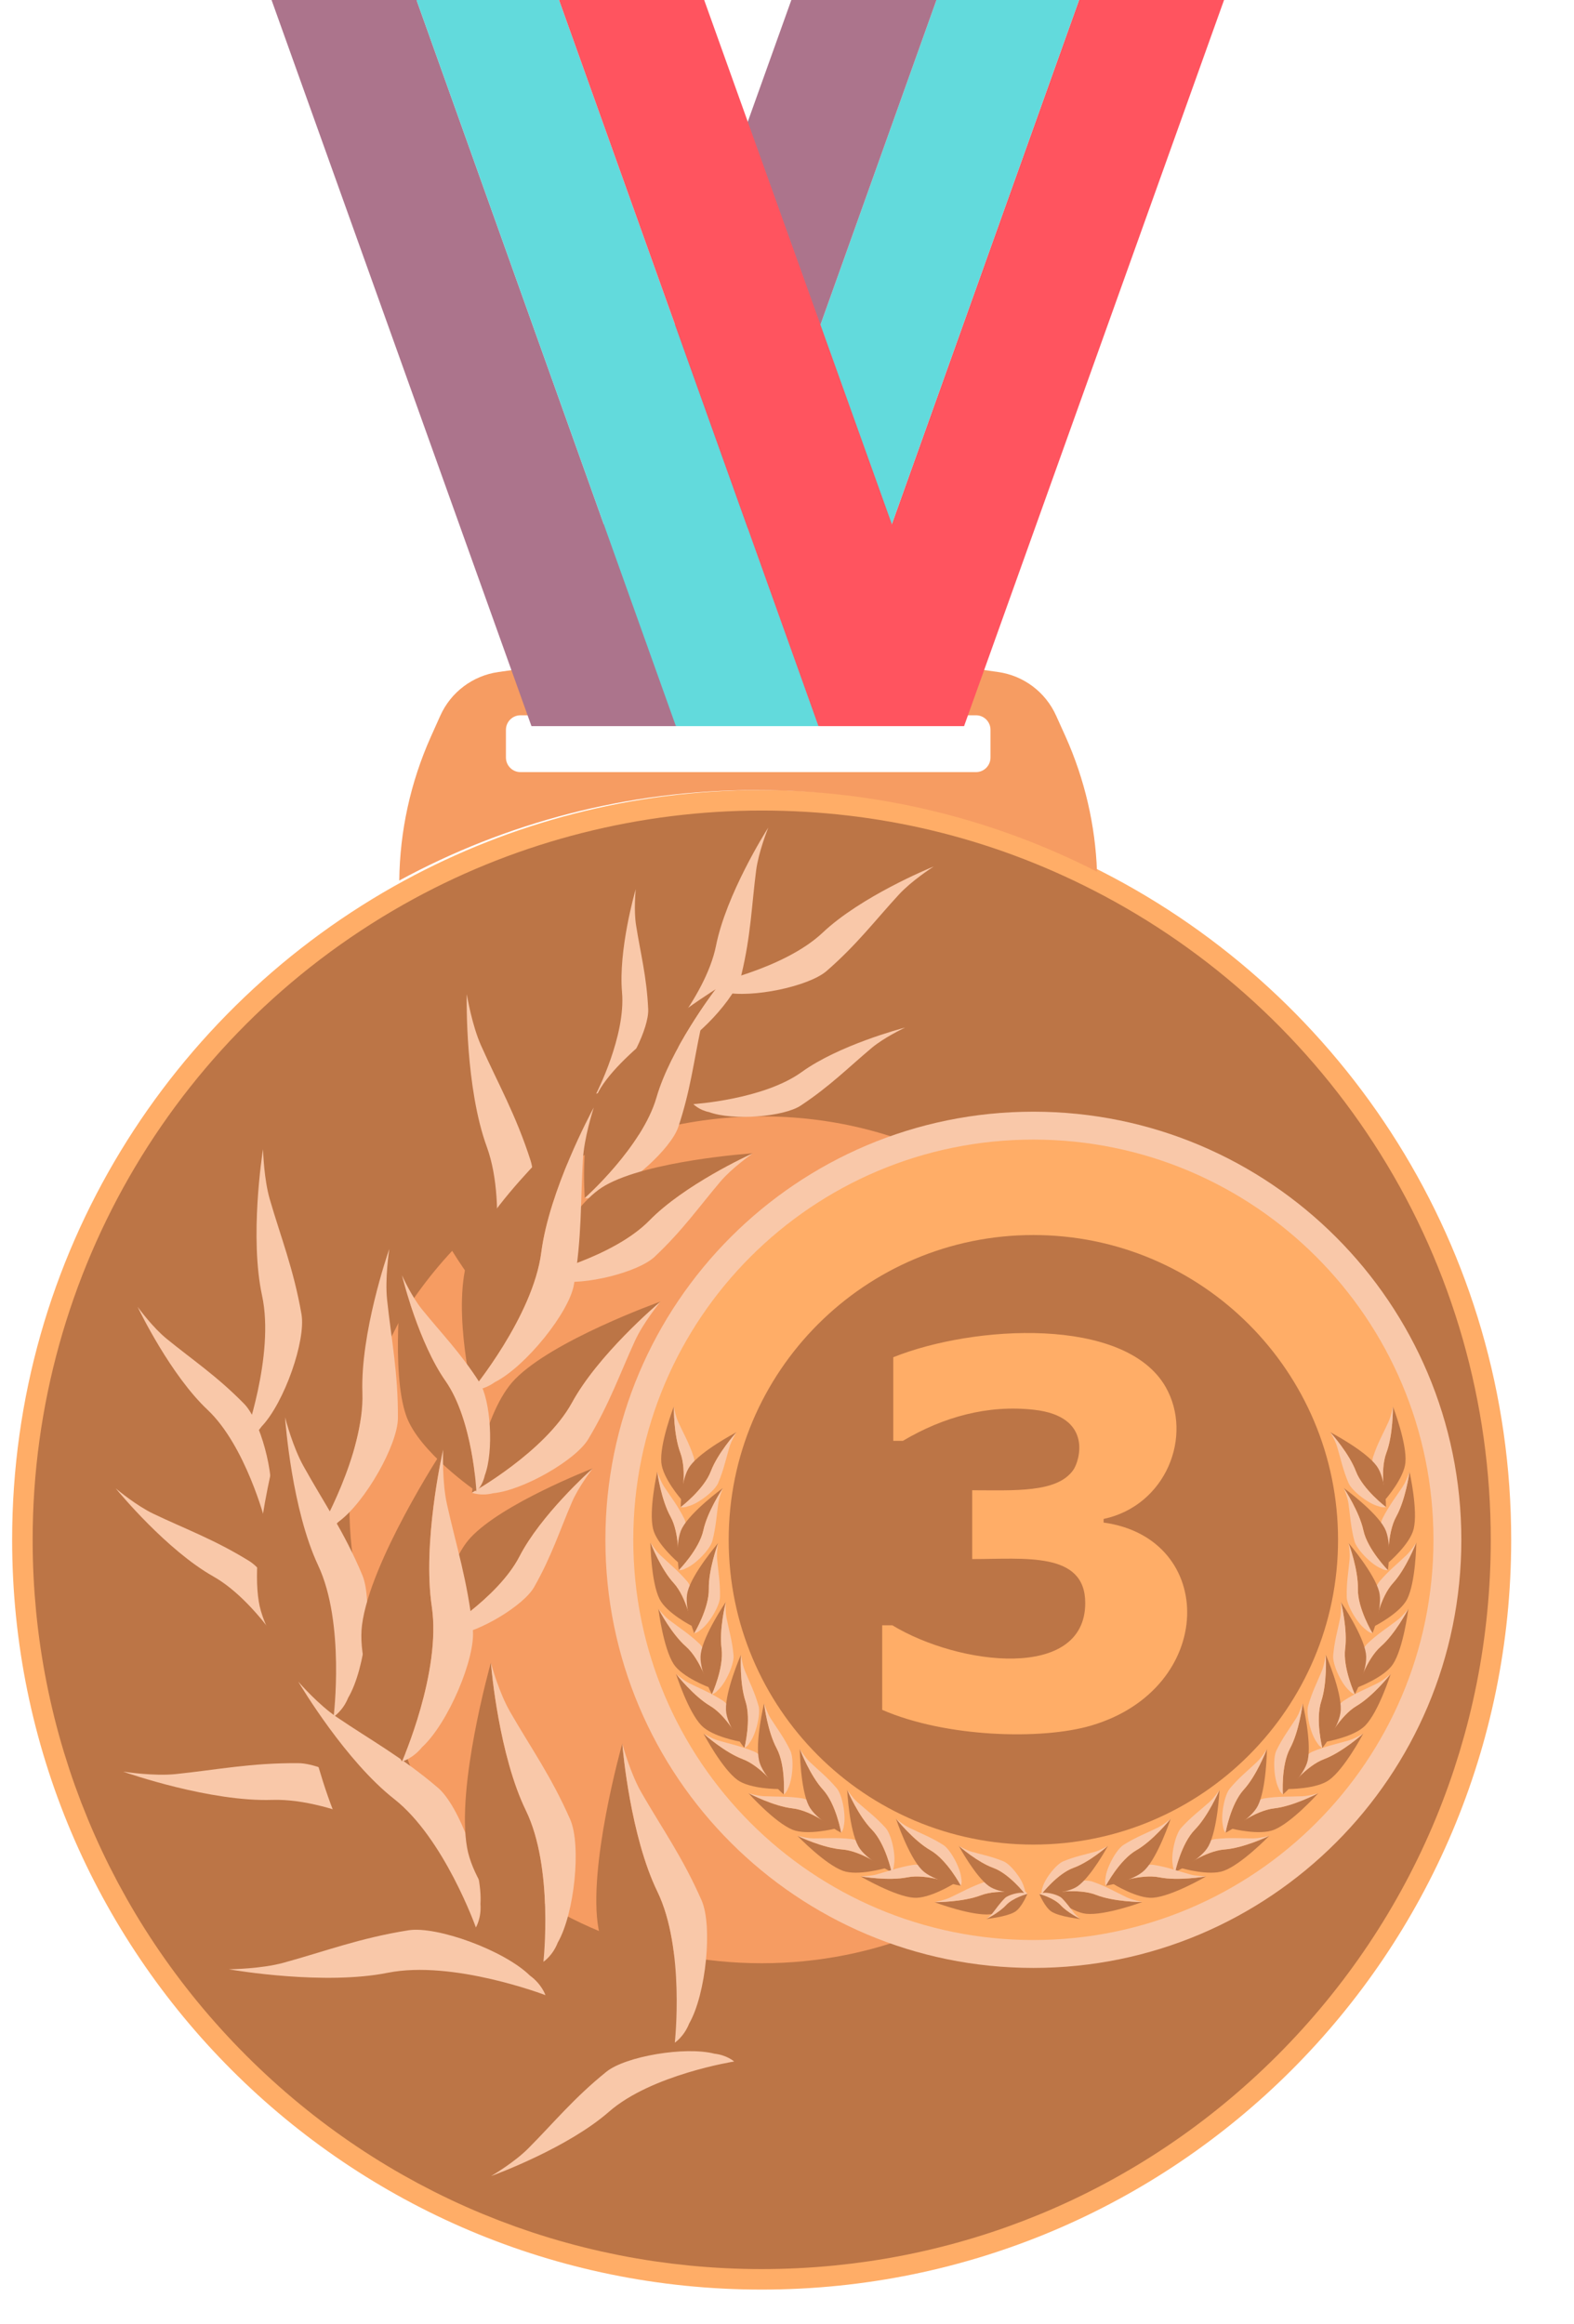 <svg width="21" height="31" viewBox="0 0 21 31" fill="none" xmlns="http://www.w3.org/2000/svg">
<path d="M14.704 11.626C17.944 13.28 20.162 16.649 20.162 20.537C20.162 26.06 15.685 30.537 10.162 30.537C4.639 30.537 0.162 26.06 0.162 20.537C0.162 16.741 2.278 13.438 5.395 11.744C6.811 10.975 8.435 10.537 10.162 10.537C11.797 10.537 13.342 10.93 14.704 11.626Z" fill="#FFAD67"/>
<path d="M10.162 30.128C7.6 30.128 5.192 29.13 3.381 27.319C1.569 25.507 0.572 23.099 0.572 20.537C0.572 17.018 2.495 13.786 5.59 12.104C6.984 11.347 8.565 10.947 10.162 10.947C11.697 10.947 13.162 11.298 14.518 11.991C16.069 12.782 17.377 13.982 18.301 15.461C19.251 16.98 19.753 18.736 19.753 20.537C19.753 23.099 18.755 25.507 16.944 27.319C15.132 29.13 12.724 30.128 10.162 30.128Z" fill="#F69C62"/>
<path d="M10.162 28.958C7.913 28.958 5.798 28.082 4.208 26.492C2.617 24.901 1.741 22.786 1.741 20.537C1.741 17.447 3.43 14.61 6.148 13.133C7.372 12.467 8.76 12.116 10.162 12.116C11.51 12.116 12.796 12.424 13.987 13.033C15.348 13.728 16.497 14.781 17.309 16.08C18.143 17.414 18.584 18.955 18.584 20.537C18.584 22.786 17.707 24.901 16.117 26.492C14.526 28.082 12.412 28.958 10.162 28.958Z" stroke="#BC7546" stroke-width="2.611" stroke-miterlimit="10"/>
<path d="M10.162 26.247C8.637 26.247 7.203 25.653 6.125 24.575C5.046 23.496 4.452 22.062 4.452 20.537C4.452 18.442 5.597 16.518 7.44 15.516C8.27 15.065 9.211 14.827 10.162 14.827C11.076 14.827 11.948 15.036 12.756 15.449C13.679 15.92 14.458 16.634 15.008 17.515C15.574 18.419 15.873 19.465 15.873 20.537C15.873 22.062 15.279 23.496 14.2 24.575C13.121 25.653 11.688 26.247 10.162 26.247V26.247Z" stroke="#F69C62" stroke-width="1.865" stroke-miterlimit="10"/>
<path d="M10.162 27.49C8.305 27.49 6.559 26.767 5.246 25.454C3.932 24.14 3.209 22.394 3.209 20.537C3.209 17.985 4.603 15.643 6.848 14.423C7.858 13.874 9.004 13.584 10.162 13.584C11.275 13.584 12.337 13.839 13.32 14.341C14.444 14.915 15.393 15.785 16.063 16.857C16.752 17.959 17.116 19.231 17.116 20.537C17.116 22.394 16.392 24.14 15.079 25.454C13.765 26.767 12.02 27.49 10.162 27.49V27.49Z" stroke="#BC7546" stroke-width="2.611" stroke-miterlimit="10"/>
<path d="M13.215 10.103V9.734C13.215 9.627 13.129 9.54 13.021 9.54H6.944C6.837 9.54 6.75 9.627 6.75 9.734V10.103C6.75 10.211 6.837 10.298 6.944 10.298H13.021C13.129 10.298 13.215 10.211 13.215 10.103ZM14.218 9.827C14.472 10.395 14.614 11.006 14.636 11.626C13.273 10.93 11.729 10.537 10.094 10.537C8.367 10.537 6.743 10.975 5.327 11.744C5.334 11.084 5.478 10.431 5.748 9.827L5.874 9.546C6.015 9.231 6.308 9.011 6.65 8.963L7.022 8.91C8.986 8.635 10.979 8.635 12.944 8.91L13.316 8.963C13.658 9.011 13.95 9.231 14.091 9.546L14.218 9.827Z" fill="#F69C62"/>
<path d="M16.331 4.29153e-05L12.863 9.683H10.937L14.394 0.008V4.29153e-05H16.331Z" fill="#FF545F"/>
<path d="M14.394 4.29153e-05V0.008L10.937 9.683H9.034L12.491 0.008V4.29153e-05H14.394Z" fill="#62DADC"/>
<path d="M12.491 4.29153e-05V0.008L9.034 9.683H7.091L10.558 4.29153e-05H12.491Z" fill="#AC748C"/>
<path d="M19.497 20.537C19.497 23.691 16.941 26.247 13.787 26.247C10.633 26.247 8.077 23.691 8.077 20.537C8.077 17.384 10.633 14.827 13.787 14.827C16.941 14.827 19.497 17.384 19.497 20.537Z" fill="#F9C8A9"/>
<path d="M3.623 4.29153e-05L7.09 9.683H9.017L5.56 0.008V4.29153e-05H3.623Z" fill="#AC748C"/>
<path d="M5.56 4.29153e-05V0.008L9.017 9.683H10.919L7.462 0.008V4.29153e-05H5.56Z" fill="#62DADC"/>
<path d="M7.462 4.29153e-05V0.008L10.919 9.683H12.863L9.395 4.29153e-05H7.462Z" fill="#FF545F"/>
<path d="M19.125 20.537C19.125 23.485 16.735 25.875 13.787 25.875C10.839 25.875 8.449 23.485 8.449 20.537C8.449 17.589 10.839 15.199 13.787 15.199C16.735 15.199 19.125 17.589 19.125 20.537Z" fill="#FFAD67"/>
<path d="M17.852 20.537C17.852 22.782 16.032 24.602 13.787 24.602C11.542 24.602 9.722 22.782 9.722 20.537C9.722 18.292 11.542 16.472 13.787 16.472C16.032 16.472 17.852 18.292 17.852 20.537Z" fill="#BC7546"/>
<path d="M8.99 18.759C8.99 18.759 8.99 18.76 8.99 18.76C8.99 18.785 8.988 19.14 9.077 19.376C9.169 19.62 9.091 20 9.091 20C9.091 20 8.84 19.714 8.823 19.505C8.801 19.254 8.984 18.774 8.99 18.759Z" fill="#BC7546"/>
<path d="M9.049 18.966C9.12 19.121 9.193 19.245 9.254 19.429C9.29 19.537 9.237 19.813 9.157 19.927C9.13 19.979 9.091 20 9.091 20C9.091 20 9.169 19.62 9.077 19.376C8.988 19.14 8.99 18.785 8.99 18.76C8.993 18.774 9.013 18.886 9.049 18.966Z" fill="#F9C8A9"/>
<path d="M9.825 19.102C9.825 19.103 9.825 19.103 9.825 19.103C9.808 19.122 9.573 19.387 9.484 19.623C9.391 19.867 9.082 20.101 9.082 20.101C9.082 20.101 9.082 19.721 9.207 19.552C9.356 19.349 9.811 19.11 9.825 19.102Z" fill="#BC7546"/>
<path d="M9.733 19.297C9.684 19.46 9.657 19.601 9.581 19.78C9.537 19.885 9.315 20.057 9.179 20.09C9.125 20.112 9.082 20.101 9.082 20.101C9.082 20.101 9.391 19.867 9.484 19.623C9.573 19.387 9.808 19.122 9.825 19.103C9.818 19.115 9.759 19.212 9.733 19.297Z" fill="#F9C8A9"/>
<path d="M8.769 19.629C8.769 19.629 8.769 19.629 8.769 19.63C8.772 19.654 8.823 20.005 8.945 20.226C9.072 20.454 9.05 20.841 9.05 20.841C9.05 20.841 8.761 20.595 8.713 20.391C8.654 20.146 8.765 19.644 8.769 19.629Z" fill="#BC7546"/>
<path d="M8.858 19.825C8.951 19.967 9.041 20.079 9.128 20.253C9.18 20.354 9.168 20.635 9.105 20.759C9.086 20.815 9.05 20.841 9.05 20.841C9.05 20.841 9.072 20.454 8.945 20.226C8.823 20.005 8.772 19.654 8.769 19.63C8.774 19.643 8.81 19.75 8.858 19.825Z" fill="#F9C8A9"/>
<path d="M9.646 19.846C9.645 19.846 9.645 19.846 9.645 19.847C9.631 19.867 9.437 20.165 9.384 20.411C9.328 20.666 9.056 20.942 9.056 20.942C9.056 20.942 9.001 20.567 9.1 20.382C9.218 20.159 9.632 19.855 9.646 19.846Z" fill="#BC7546"/>
<path d="M9.583 20.052C9.559 20.221 9.553 20.364 9.504 20.552C9.475 20.662 9.281 20.865 9.151 20.917C9.101 20.947 9.057 20.942 9.057 20.942C9.057 20.942 9.328 20.666 9.384 20.411C9.437 20.165 9.631 19.867 9.645 19.847C9.64 19.86 9.596 19.964 9.583 20.052Z" fill="#F9C8A9"/>
<path d="M8.678 20.573C8.678 20.573 8.678 20.573 8.678 20.573C8.687 20.596 8.817 20.927 8.988 21.113C9.164 21.305 9.232 21.687 9.232 21.687C9.232 21.687 8.894 21.515 8.8 21.328C8.686 21.102 8.678 20.588 8.678 20.573Z" fill="#BC7546"/>
<path d="M8.81 20.742C8.933 20.86 9.047 20.948 9.172 21.096C9.245 21.183 9.299 21.459 9.266 21.595C9.261 21.653 9.232 21.687 9.232 21.687C9.232 21.687 9.164 21.305 8.988 21.113C8.817 20.927 8.687 20.596 8.678 20.573C8.685 20.585 8.746 20.681 8.81 20.742Z" fill="#F9C8A9"/>
<path d="M9.581 20.581C9.581 20.581 9.581 20.581 9.581 20.582C9.572 20.605 9.452 20.939 9.457 21.191C9.462 21.452 9.262 21.784 9.262 21.784C9.262 21.784 9.121 21.431 9.174 21.228C9.237 20.984 9.57 20.593 9.581 20.581Z" fill="#BC7546"/>
<path d="M9.568 20.796C9.583 20.965 9.61 21.106 9.606 21.301C9.604 21.414 9.462 21.657 9.348 21.737C9.306 21.778 9.262 21.784 9.262 21.784C9.262 21.784 9.462 21.452 9.457 21.191C9.452 20.939 9.572 20.605 9.581 20.582C9.579 20.596 9.56 20.708 9.568 20.796Z" fill="#F9C8A9"/>
<path d="M8.784 21.458C8.784 21.458 8.785 21.458 8.785 21.459C8.796 21.48 8.962 21.794 9.152 21.96C9.348 22.133 9.458 22.504 9.458 22.504C9.458 22.504 9.102 22.37 8.988 22.195C8.851 21.983 8.786 21.474 8.784 21.458Z" fill="#BC7546"/>
<path d="M8.935 21.612C9.07 21.715 9.192 21.79 9.333 21.924C9.416 22.002 9.499 22.27 9.482 22.409C9.483 22.467 9.458 22.504 9.458 22.504C9.458 22.504 9.348 22.133 9.152 21.96C8.962 21.794 8.796 21.48 8.785 21.459C8.793 21.469 8.864 21.558 8.935 21.612Z" fill="#F9C8A9"/>
<path d="M9.683 21.367C9.683 21.367 9.683 21.367 9.683 21.368C9.677 21.392 9.594 21.737 9.627 21.987C9.661 22.246 9.498 22.598 9.498 22.598C9.498 22.598 9.319 22.262 9.35 22.055C9.386 21.806 9.674 21.38 9.683 21.367Z" fill="#BC7546"/>
<path d="M9.694 21.582C9.727 21.749 9.77 21.886 9.787 22.08C9.797 22.193 9.683 22.449 9.579 22.542C9.541 22.587 9.498 22.598 9.498 22.598C9.498 22.598 9.661 22.246 9.627 21.987C9.594 21.737 9.677 21.392 9.683 21.368C9.682 21.381 9.676 21.495 9.694 21.582Z" fill="#F9C8A9"/>
<path d="M9.019 22.326C9.02 22.326 9.02 22.326 9.02 22.326C9.035 22.346 9.257 22.623 9.474 22.752C9.698 22.884 9.875 23.229 9.875 23.229C9.875 23.229 9.501 23.164 9.357 23.012C9.182 22.83 9.024 22.341 9.019 22.326Z" fill="#BC7546"/>
<path d="M9.196 22.45C9.348 22.526 9.482 22.577 9.645 22.683C9.741 22.744 9.872 22.992 9.881 23.131C9.893 23.188 9.875 23.229 9.875 23.229C9.875 23.229 9.699 22.884 9.474 22.752C9.257 22.623 9.035 22.346 9.02 22.326C9.031 22.335 9.116 22.41 9.196 22.45Z" fill="#F9C8A9"/>
<path d="M9.886 22.07C9.886 22.07 9.886 22.07 9.886 22.071C9.884 22.096 9.867 22.45 9.946 22.69C10.027 22.938 9.932 23.314 9.932 23.314C9.932 23.314 9.694 23.017 9.686 22.808C9.675 22.556 9.879 22.084 9.886 22.07Z" fill="#BC7546"/>
<path d="M9.936 22.279C10 22.437 10.067 22.564 10.12 22.751C10.151 22.86 10.087 23.133 10.001 23.244C9.973 23.295 9.932 23.314 9.932 23.314C9.932 23.314 10.027 22.938 9.946 22.69C9.867 22.45 9.884 22.096 9.886 22.071C9.888 22.084 9.903 22.197 9.936 22.279Z" fill="#F9C8A9"/>
<path d="M9.386 23.122C9.386 23.122 9.387 23.122 9.387 23.122C9.405 23.139 9.672 23.373 9.908 23.462C10.152 23.553 10.387 23.861 10.387 23.861C10.387 23.861 10.007 23.863 9.838 23.739C9.635 23.59 9.393 23.136 9.386 23.122Z" fill="#BC7546"/>
<path d="M9.581 23.213C9.744 23.261 9.886 23.288 10.065 23.363C10.17 23.407 10.342 23.628 10.376 23.764C10.398 23.818 10.387 23.861 10.387 23.861C10.387 23.861 10.153 23.553 9.908 23.462C9.672 23.373 9.405 23.139 9.387 23.122C9.399 23.129 9.496 23.188 9.581 23.213Z" fill="#F9C8A9"/>
<path d="M10.194 22.718C10.194 22.719 10.194 22.719 10.194 22.719C10.197 22.744 10.243 23.096 10.362 23.318C10.485 23.548 10.457 23.934 10.457 23.934C10.457 23.934 10.172 23.685 10.127 23.48C10.072 23.234 10.19 22.734 10.194 22.718Z" fill="#BC7546"/>
<path d="M10.28 22.916C10.371 23.059 10.46 23.173 10.544 23.348C10.594 23.45 10.578 23.73 10.513 23.854C10.494 23.909 10.457 23.934 10.457 23.934C10.457 23.934 10.485 23.548 10.362 23.318C10.242 23.096 10.197 22.744 10.194 22.719C10.199 22.732 10.233 22.84 10.28 22.916Z" fill="#F9C8A9"/>
<path d="M9.986 23.917C9.986 23.917 9.987 23.917 9.987 23.917C10.009 23.928 10.324 24.091 10.575 24.119C10.835 24.148 11.137 24.39 11.137 24.39C11.137 24.39 10.769 24.483 10.575 24.404C10.341 24.31 9.997 23.929 9.986 23.917Z" fill="#BC7546"/>
<path d="M10.198 23.957C10.368 23.965 10.511 23.956 10.703 23.985C10.815 24.002 11.037 24.175 11.102 24.298C11.137 24.345 11.137 24.39 11.137 24.39C11.137 24.39 10.835 24.148 10.575 24.119C10.325 24.091 10.009 23.928 9.987 23.917C10 23.921 10.109 23.954 10.198 23.957Z" fill="#F9C8A9"/>
<path d="M10.671 23.328C10.671 23.328 10.671 23.329 10.672 23.329C10.68 23.352 10.81 23.683 10.98 23.869C11.156 24.062 11.223 24.444 11.223 24.444C11.223 24.444 10.885 24.271 10.791 24.084C10.678 23.858 10.671 23.344 10.671 23.328Z" fill="#BC7546"/>
<path d="M10.803 23.499C10.926 23.616 11.04 23.704 11.165 23.853C11.238 23.94 11.29 24.216 11.258 24.352C11.252 24.41 11.223 24.444 11.223 24.444C11.223 24.444 11.156 24.062 10.98 23.869C10.81 23.683 10.68 23.352 10.672 23.329C10.679 23.341 10.739 23.437 10.803 23.499Z" fill="#F9C8A9"/>
<path d="M10.64 24.486C10.64 24.486 10.641 24.486 10.641 24.486C10.663 24.497 10.985 24.648 11.236 24.667C11.496 24.686 11.808 24.917 11.808 24.917C11.808 24.917 11.443 25.024 11.247 24.952C11.009 24.866 10.651 24.497 10.64 24.486Z" fill="#BC7546"/>
<path d="M10.853 24.519C11.023 24.52 11.166 24.506 11.359 24.528C11.472 24.541 11.7 24.705 11.77 24.827C11.806 24.872 11.808 24.917 11.808 24.917C11.808 24.917 11.496 24.686 11.236 24.667C10.985 24.648 10.663 24.497 10.641 24.486C10.655 24.489 10.764 24.518 10.853 24.519Z" fill="#F9C8A9"/>
<path d="M11.303 23.873C11.304 23.873 11.304 23.873 11.304 23.874C11.314 23.896 11.455 24.222 11.632 24.402C11.814 24.589 11.896 24.968 11.896 24.968C11.896 24.968 11.552 24.807 11.451 24.623C11.33 24.402 11.304 23.889 11.303 23.873Z" fill="#BC7546"/>
<path d="M11.442 24.038C11.569 24.151 11.685 24.235 11.816 24.38C11.892 24.464 11.954 24.738 11.927 24.874C11.924 24.933 11.896 24.968 11.896 24.968C11.896 24.968 11.815 24.589 11.632 24.402C11.455 24.222 11.314 23.896 11.304 23.874C11.312 23.885 11.375 23.979 11.442 24.038Z" fill="#F9C8A9"/>
<path d="M11.481 25.026C11.481 25.026 11.482 25.025 11.482 25.026C11.506 25.03 11.856 25.088 12.103 25.039C12.36 24.987 12.721 25.126 12.721 25.126C12.721 25.126 12.399 25.327 12.191 25.311C11.939 25.292 11.495 25.034 11.481 25.026Z" fill="#BC7546"/>
<path d="M11.695 25C11.859 24.955 11.993 24.903 12.185 24.872C12.297 24.855 12.561 24.951 12.661 25.049C12.708 25.083 12.722 25.126 12.722 25.126C12.722 25.126 12.36 24.987 12.104 25.039C11.857 25.088 11.506 25.03 11.482 25.026C11.496 25.025 11.609 25.023 11.695 25Z" fill="#F9C8A9"/>
<path d="M12.468 25.37C12.468 25.37 12.468 25.37 12.469 25.37C12.493 25.37 12.848 25.369 13.084 25.279C13.328 25.185 13.707 25.261 13.707 25.261C13.707 25.261 13.424 25.513 13.215 25.532C12.964 25.556 12.482 25.376 12.468 25.37Z" fill="#BC7546"/>
<path d="M12.674 25.309C12.829 25.237 12.952 25.163 13.136 25.101C13.244 25.065 13.52 25.116 13.634 25.196C13.687 25.221 13.708 25.261 13.708 25.261C13.708 25.261 13.328 25.185 13.084 25.279C12.848 25.369 12.493 25.37 12.469 25.37C12.482 25.367 12.594 25.346 12.674 25.309Z" fill="#F9C8A9"/>
<path d="M11.954 24.256C11.955 24.257 11.955 24.257 11.955 24.257C11.971 24.276 12.195 24.552 12.413 24.677C12.639 24.808 12.82 25.151 12.82 25.151C12.82 25.151 12.445 25.089 12.299 24.939C12.123 24.759 11.959 24.272 11.954 24.256Z" fill="#BC7546"/>
<path d="M12.132 24.378C12.285 24.453 12.42 24.503 12.584 24.606C12.68 24.667 12.815 24.913 12.825 25.053C12.838 25.11 12.82 25.151 12.82 25.151C12.82 25.151 12.639 24.808 12.413 24.677C12.195 24.552 11.971 24.276 11.955 24.257C11.966 24.266 12.052 24.34 12.132 24.378Z" fill="#F9C8A9"/>
<path d="M12.792 24.619C12.792 24.619 12.792 24.619 12.792 24.619C12.809 24.634 13.044 24.837 13.251 24.912C13.466 24.99 13.674 25.258 13.674 25.258C13.674 25.258 13.342 25.262 13.193 25.155C13.013 25.026 12.798 24.631 12.792 24.619Z" fill="#BC7546"/>
<path d="M12.963 24.697C13.107 24.738 13.23 24.76 13.388 24.825C13.48 24.862 13.633 25.054 13.663 25.173C13.683 25.22 13.674 25.258 13.674 25.258C13.674 25.258 13.466 24.99 13.251 24.912C13.044 24.837 12.809 24.634 12.792 24.619C12.803 24.625 12.889 24.676 12.963 24.697Z" fill="#F9C8A9"/>
<path d="M13.159 25.594C13.159 25.593 13.159 25.593 13.159 25.593C13.171 25.588 13.335 25.506 13.423 25.41C13.514 25.311 13.707 25.259 13.707 25.259C13.707 25.259 13.634 25.441 13.542 25.498C13.431 25.566 13.167 25.593 13.159 25.594Z" fill="#BC7546"/>
<path d="M13.241 25.518C13.296 25.45 13.336 25.387 13.407 25.316C13.448 25.275 13.587 25.235 13.659 25.246C13.689 25.246 13.708 25.259 13.708 25.259C13.708 25.259 13.514 25.311 13.423 25.41C13.335 25.506 13.171 25.588 13.16 25.593C13.165 25.589 13.212 25.554 13.241 25.518Z" fill="#F9C8A9"/>
<path d="M18.584 18.759C18.584 18.759 18.584 18.76 18.584 18.76C18.584 18.785 18.586 19.14 18.497 19.376C18.405 19.62 18.483 20 18.483 20C18.483 20 18.734 19.714 18.751 19.505C18.773 19.254 18.59 18.774 18.584 18.759Z" fill="#BC7546"/>
<path d="M18.524 18.966C18.454 19.121 18.381 19.245 18.32 19.429C18.284 19.537 18.337 19.813 18.417 19.927C18.444 19.979 18.483 20 18.483 20C18.483 20 18.405 19.62 18.497 19.376C18.586 19.14 18.584 18.785 18.584 18.76C18.581 18.774 18.561 18.886 18.524 18.966Z" fill="#F9C8A9"/>
<path d="M17.749 19.102C17.749 19.103 17.749 19.103 17.749 19.103C17.766 19.122 18.001 19.387 18.09 19.623C18.183 19.867 18.492 20.101 18.492 20.101C18.492 20.101 18.492 19.721 18.367 19.552C18.218 19.349 17.763 19.11 17.749 19.102Z" fill="#BC7546"/>
<path d="M17.84 19.297C17.889 19.46 17.916 19.601 17.992 19.78C18.037 19.885 18.258 20.057 18.394 20.09C18.448 20.112 18.492 20.101 18.492 20.101C18.492 20.101 18.183 19.867 18.09 19.623C18.001 19.387 17.766 19.122 17.749 19.103C17.756 19.115 17.815 19.212 17.84 19.297Z" fill="#F9C8A9"/>
<path d="M18.805 19.629C18.805 19.629 18.805 19.629 18.805 19.63C18.802 19.654 18.751 20.005 18.629 20.226C18.502 20.454 18.524 20.841 18.524 20.841C18.524 20.841 18.813 20.595 18.861 20.391C18.92 20.146 18.809 19.644 18.805 19.629Z" fill="#BC7546"/>
<path d="M18.716 19.825C18.623 19.967 18.533 20.079 18.445 20.253C18.394 20.354 18.406 20.635 18.469 20.759C18.487 20.815 18.524 20.841 18.524 20.841C18.524 20.841 18.502 20.454 18.629 20.226C18.751 20.005 18.802 19.654 18.805 19.63C18.8 19.643 18.764 19.75 18.716 19.825Z" fill="#F9C8A9"/>
<path d="M17.928 19.846C17.929 19.846 17.929 19.846 17.929 19.847C17.942 19.867 18.137 20.165 18.19 20.411C18.246 20.666 18.517 20.942 18.517 20.942C18.517 20.942 18.573 20.567 18.474 20.382C18.356 20.159 17.941 19.855 17.928 19.846Z" fill="#BC7546"/>
<path d="M17.991 20.052C18.015 20.221 18.021 20.364 18.07 20.552C18.099 20.662 18.293 20.865 18.423 20.917C18.473 20.947 18.517 20.942 18.517 20.942C18.517 20.942 18.245 20.666 18.19 20.411C18.137 20.165 17.942 19.867 17.929 19.847C17.934 19.86 17.978 19.964 17.991 20.052Z" fill="#F9C8A9"/>
<path d="M18.896 20.573C18.896 20.573 18.896 20.573 18.896 20.573C18.887 20.596 18.756 20.927 18.586 21.113C18.41 21.305 18.342 21.687 18.342 21.687C18.342 21.687 18.68 21.515 18.774 21.328C18.888 21.102 18.896 20.588 18.896 20.573Z" fill="#BC7546"/>
<path d="M18.764 20.742C18.641 20.86 18.527 20.948 18.402 21.096C18.328 21.183 18.275 21.459 18.307 21.595C18.312 21.653 18.341 21.687 18.341 21.687C18.341 21.687 18.41 21.305 18.586 21.113C18.756 20.927 18.887 20.596 18.896 20.573C18.888 20.585 18.828 20.681 18.764 20.742Z" fill="#F9C8A9"/>
<path d="M17.993 20.581C17.993 20.581 17.993 20.581 17.993 20.582C18.002 20.605 18.122 20.939 18.117 21.191C18.111 21.452 18.312 21.784 18.312 21.784C18.312 21.784 18.453 21.431 18.4 21.228C18.336 20.984 18.003 20.593 17.993 20.581Z" fill="#BC7546"/>
<path d="M18.006 20.796C17.991 20.965 17.963 21.106 17.968 21.301C17.97 21.414 18.111 21.657 18.226 21.737C18.268 21.778 18.312 21.784 18.312 21.784C18.312 21.784 18.111 21.452 18.117 21.191C18.122 20.939 18.002 20.605 17.993 20.582C17.995 20.596 18.014 20.708 18.006 20.796Z" fill="#F9C8A9"/>
<path d="M18.79 21.458C18.79 21.458 18.789 21.458 18.789 21.459C18.778 21.48 18.612 21.794 18.422 21.96C18.226 22.133 18.116 22.504 18.116 22.504C18.116 22.504 18.471 22.37 18.585 22.195C18.723 21.983 18.788 21.474 18.79 21.458Z" fill="#BC7546"/>
<path d="M18.639 21.612C18.504 21.715 18.381 21.79 18.241 21.924C18.158 22.002 18.075 22.27 18.092 22.409C18.091 22.467 18.116 22.504 18.116 22.504C18.116 22.504 18.226 22.133 18.422 21.96C18.612 21.794 18.778 21.48 18.789 21.459C18.78 21.469 18.71 21.558 18.639 21.612Z" fill="#F9C8A9"/>
<path d="M17.891 21.367C17.891 21.367 17.891 21.367 17.891 21.368C17.897 21.392 17.98 21.737 17.947 21.987C17.913 22.246 18.076 22.598 18.076 22.598C18.076 22.598 18.255 22.262 18.224 22.055C18.188 21.806 17.9 21.38 17.891 21.367Z" fill="#BC7546"/>
<path d="M17.88 21.582C17.846 21.749 17.804 21.886 17.787 22.08C17.776 22.193 17.891 22.449 17.995 22.542C18.033 22.587 18.076 22.598 18.076 22.598C18.076 22.598 17.913 22.246 17.947 21.987C17.98 21.737 17.897 21.392 17.891 21.368C17.892 21.381 17.898 21.495 17.88 21.582Z" fill="#F9C8A9"/>
<path d="M18.554 22.326C18.554 22.326 18.554 22.326 18.554 22.326C18.538 22.346 18.317 22.623 18.1 22.752C17.875 22.884 17.698 23.229 17.698 23.229C17.698 23.229 18.072 23.164 18.217 23.012C18.392 22.83 18.55 22.341 18.554 22.326Z" fill="#BC7546"/>
<path d="M18.378 22.45C18.226 22.526 18.092 22.577 17.928 22.683C17.833 22.744 17.701 22.992 17.693 23.131C17.68 23.188 17.698 23.229 17.698 23.229C17.698 23.229 17.875 22.884 18.1 22.752C18.317 22.623 18.539 22.346 18.554 22.326C18.543 22.335 18.458 22.41 18.378 22.45Z" fill="#F9C8A9"/>
<path d="M17.688 22.07C17.689 22.07 17.688 22.07 17.688 22.071C17.69 22.096 17.707 22.45 17.628 22.69C17.547 22.938 17.642 23.314 17.642 23.314C17.642 23.314 17.88 23.017 17.888 22.808C17.899 22.556 17.695 22.084 17.688 22.07Z" fill="#BC7546"/>
<path d="M17.638 22.279C17.574 22.437 17.506 22.564 17.453 22.751C17.422 22.86 17.487 23.133 17.573 23.244C17.601 23.295 17.642 23.314 17.642 23.314C17.642 23.314 17.547 22.938 17.628 22.69C17.707 22.45 17.69 22.096 17.688 22.071C17.686 22.084 17.671 22.197 17.638 22.279Z" fill="#F9C8A9"/>
<path d="M18.188 23.122C18.188 23.122 18.187 23.122 18.187 23.122C18.169 23.139 17.902 23.373 17.666 23.462C17.421 23.553 17.187 23.861 17.187 23.861C17.187 23.861 17.567 23.863 17.735 23.739C17.939 23.59 18.181 23.136 18.188 23.122Z" fill="#BC7546"/>
<path d="M17.993 23.213C17.829 23.261 17.688 23.288 17.509 23.363C17.404 23.407 17.231 23.628 17.198 23.764C17.176 23.818 17.187 23.861 17.187 23.861C17.187 23.861 17.421 23.553 17.666 23.462C17.902 23.373 18.169 23.139 18.187 23.122C18.175 23.129 18.078 23.188 17.993 23.213Z" fill="#F9C8A9"/>
<path d="M17.38 22.718C17.38 22.719 17.38 22.719 17.38 22.719C17.377 22.744 17.331 23.096 17.212 23.318C17.089 23.548 17.116 23.934 17.116 23.934C17.116 23.934 17.402 23.685 17.447 23.48C17.502 23.234 17.384 22.734 17.38 22.718Z" fill="#BC7546"/>
<path d="M17.294 22.916C17.203 23.059 17.114 23.173 17.029 23.348C16.98 23.45 16.996 23.73 17.061 23.854C17.08 23.909 17.116 23.934 17.116 23.934C17.116 23.934 17.089 23.548 17.212 23.318C17.331 23.096 17.377 22.744 17.38 22.719C17.375 22.732 17.341 22.84 17.294 22.916Z" fill="#F9C8A9"/>
<path d="M17.588 23.917C17.588 23.917 17.587 23.917 17.587 23.917C17.565 23.928 17.25 24.091 16.999 24.119C16.739 24.148 16.437 24.39 16.437 24.39C16.437 24.39 16.805 24.483 16.999 24.404C17.233 24.31 17.577 23.929 17.588 23.917Z" fill="#BC7546"/>
<path d="M17.376 23.957C17.206 23.965 17.063 23.956 16.871 23.985C16.759 24.002 16.537 24.175 16.472 24.298C16.437 24.345 16.437 24.39 16.437 24.39C16.437 24.39 16.739 24.148 16.999 24.119C17.25 24.091 17.565 23.928 17.587 23.917C17.574 23.921 17.465 23.954 17.376 23.957Z" fill="#F9C8A9"/>
<path d="M16.903 23.328C16.903 23.328 16.902 23.329 16.902 23.329C16.893 23.352 16.764 23.683 16.594 23.869C16.418 24.062 16.351 24.444 16.351 24.444C16.351 24.444 16.689 24.271 16.782 24.084C16.896 23.858 16.903 23.344 16.903 23.328Z" fill="#BC7546"/>
<path d="M16.771 23.499C16.648 23.616 16.534 23.704 16.409 23.853C16.336 23.94 16.284 24.216 16.316 24.352C16.321 24.41 16.351 24.444 16.351 24.444C16.351 24.444 16.418 24.062 16.594 23.869C16.764 23.683 16.893 23.352 16.902 23.329C16.895 23.341 16.835 23.437 16.771 23.499Z" fill="#F9C8A9"/>
<path d="M16.934 24.486C16.933 24.486 16.933 24.486 16.933 24.486C16.91 24.497 16.589 24.648 16.338 24.667C16.078 24.686 15.766 24.917 15.766 24.917C15.766 24.917 16.131 25.024 16.327 24.952C16.564 24.866 16.923 24.497 16.934 24.486Z" fill="#BC7546"/>
<path d="M16.721 24.519C16.551 24.52 16.408 24.506 16.215 24.528C16.102 24.541 15.874 24.705 15.804 24.827C15.768 24.872 15.766 24.917 15.766 24.917C15.766 24.917 16.078 24.686 16.338 24.667C16.589 24.648 16.91 24.497 16.933 24.486C16.919 24.489 16.809 24.518 16.721 24.519Z" fill="#F9C8A9"/>
<path d="M16.27 23.873C16.27 23.873 16.27 23.873 16.27 23.874C16.26 23.896 16.118 24.222 15.942 24.402C15.759 24.589 15.678 24.968 15.678 24.968C15.678 24.968 16.022 24.807 16.123 24.623C16.244 24.402 16.27 23.889 16.27 23.873Z" fill="#BC7546"/>
<path d="M16.132 24.038C16.005 24.151 15.889 24.235 15.758 24.38C15.682 24.464 15.619 24.738 15.647 24.874C15.65 24.933 15.678 24.968 15.678 24.968C15.678 24.968 15.759 24.589 15.942 24.402C16.118 24.222 16.26 23.896 16.27 23.874C16.262 23.885 16.198 23.979 16.132 24.038Z" fill="#F9C8A9"/>
<path d="M16.093 25.026C16.093 25.026 16.092 25.025 16.092 25.026C16.068 25.03 15.717 25.088 15.47 25.039C15.214 24.987 14.852 25.126 14.852 25.126C14.852 25.126 15.175 25.327 15.383 25.311C15.635 25.292 16.079 25.034 16.093 25.026Z" fill="#BC7546"/>
<path d="M15.879 25C15.715 24.955 15.581 24.903 15.389 24.872C15.277 24.855 15.013 24.951 14.914 25.049C14.866 25.083 14.852 25.126 14.852 25.126C14.852 25.126 15.214 24.987 15.47 25.039C15.717 25.088 16.068 25.03 16.092 25.026C16.078 25.025 15.965 25.023 15.879 25Z" fill="#F9C8A9"/>
<path d="M15.619 24.256C15.619 24.257 15.619 24.257 15.619 24.257C15.603 24.276 15.379 24.552 15.161 24.677C14.934 24.808 14.754 25.151 14.754 25.151C14.754 25.151 15.129 25.089 15.275 24.939C15.451 24.759 15.615 24.272 15.619 24.256Z" fill="#BC7546"/>
<path d="M15.442 24.378C15.289 24.453 15.154 24.503 14.99 24.606C14.894 24.667 14.759 24.913 14.749 25.053C14.736 25.11 14.754 25.151 14.754 25.151C14.754 25.151 14.934 24.808 15.161 24.677C15.379 24.552 15.603 24.276 15.619 24.257C15.608 24.266 15.522 24.34 15.442 24.378Z" fill="#F9C8A9"/>
<path d="M15.24 25.368C15.24 25.368 15.239 25.368 15.239 25.368C15.214 25.368 14.859 25.365 14.625 25.273C14.382 25.177 14.001 25.251 14.001 25.251C14.001 25.251 14.283 25.505 14.492 25.525C14.743 25.55 15.225 25.374 15.24 25.368Z" fill="#BC7546"/>
<path d="M15.034 25.306C14.88 25.233 14.757 25.158 14.573 25.095C14.466 25.058 14.19 25.107 14.075 25.186C14.022 25.211 14.001 25.251 14.001 25.251C14.001 25.251 14.382 25.177 14.625 25.273C14.859 25.365 15.214 25.368 15.239 25.368C15.226 25.365 15.114 25.343 15.034 25.306Z" fill="#F9C8A9"/>
<path d="M14.782 24.619C14.782 24.619 14.782 24.619 14.781 24.619C14.765 24.634 14.53 24.837 14.322 24.912C14.107 24.99 13.899 25.258 13.899 25.258C13.899 25.258 14.232 25.262 14.381 25.155C14.56 25.026 14.776 24.631 14.782 24.619Z" fill="#BC7546"/>
<path d="M14.611 24.697C14.467 24.738 14.343 24.76 14.186 24.825C14.094 24.862 13.941 25.054 13.91 25.173C13.891 25.22 13.899 25.258 13.899 25.258C13.899 25.258 14.107 24.99 14.322 24.912C14.53 24.837 14.765 24.634 14.781 24.619C14.771 24.625 14.685 24.676 14.611 24.697Z" fill="#F9C8A9"/>
<path d="M14.415 25.594C14.415 25.593 14.415 25.593 14.414 25.593C14.403 25.588 14.239 25.506 14.151 25.41C14.059 25.311 13.866 25.259 13.866 25.259C13.866 25.259 13.94 25.441 14.032 25.498C14.143 25.566 14.407 25.593 14.415 25.594Z" fill="#BC7546"/>
<path d="M14.333 25.518C14.278 25.45 14.238 25.387 14.167 25.316C14.126 25.275 13.986 25.235 13.915 25.246C13.885 25.246 13.866 25.259 13.866 25.259C13.866 25.259 14.059 25.311 14.151 25.41C14.239 25.506 14.403 25.588 14.414 25.593C14.409 25.589 14.362 25.554 14.333 25.518Z" fill="#F9C8A9"/>
<path d="M11.387 13.164C8.72 13.703 6.696 15.294 5.551 17.224C4.609 18.811 4.475 20.088 4.873 21.602C6.799 29.234 9.534 25.222 13.208 28.941C13.239 28.974 13.234 29.015 13.208 29.039L12.929 29.302C12.903 29.326 12.862 29.328 12.834 29.299C10.568 27.03 8.811 27.894 7.009 26.636C5.479 25.556 4.817 23.299 4.399 21.421C3.993 19.58 4.545 17.937 5.716 16.392C5.786 16.296 6.008 16.034 6.044 15.992C7.482 14.427 9.16 13.42 11.387 13.164Z" fill="#BC7546"/>
<path d="M3.509 15.323C3.509 15.325 3.51 15.325 3.509 15.327C3.497 15.403 3.329 16.505 3.496 17.278C3.67 18.079 3.252 19.222 3.252 19.222C3.252 19.222 2.606 18.221 2.647 17.564C2.695 16.774 3.484 15.367 3.509 15.323Z" fill="#BC7546"/>
<path d="M3.599 15.994C3.748 16.507 3.917 16.925 4.022 17.526C4.084 17.877 3.793 18.709 3.49 19.026C3.385 19.176 3.252 19.222 3.252 19.222C3.252 19.222 3.67 18.079 3.496 17.278C3.329 16.505 3.497 15.403 3.509 15.327C3.511 15.37 3.522 15.726 3.599 15.994Z" fill="#F9C8A9"/>
<path d="M5.195 16.654C5.194 16.655 5.195 16.656 5.194 16.657C5.168 16.731 4.808 17.785 4.835 18.575C4.863 19.395 4.25 20.445 4.25 20.445C4.25 20.445 3.791 19.345 3.948 18.706C4.136 17.937 5.162 16.692 5.195 16.654Z" fill="#BC7546"/>
<path d="M5.164 17.33C5.22 17.861 5.312 18.303 5.309 18.913C5.307 19.269 4.873 20.036 4.519 20.295C4.388 20.424 4.25 20.445 4.25 20.445C4.25 20.445 4.863 19.395 4.835 18.575C4.808 17.785 5.168 16.731 5.194 16.657C5.188 16.701 5.136 17.053 5.164 17.33Z" fill="#F9C8A9"/>
<path d="M1.834 17.427C1.835 17.428 1.836 17.429 1.836 17.43C1.864 17.489 2.279 18.342 2.769 18.803C3.278 19.281 3.537 20.283 3.537 20.283C3.537 20.283 2.6 19.893 2.312 19.414C1.964 18.837 1.838 17.47 1.834 17.427Z" fill="#BC7546"/>
<path d="M2.221 17.854C2.573 18.141 2.893 18.352 3.257 18.723C3.47 18.939 3.668 19.662 3.609 20.031C3.608 20.187 3.537 20.283 3.537 20.283C3.537 20.283 3.277 19.281 2.769 18.803C2.279 18.342 1.864 17.489 1.836 17.43C1.858 17.459 2.038 17.704 2.221 17.854Z" fill="#F9C8A9"/>
<path d="M1.542 19.849C1.542 19.85 1.543 19.85 1.544 19.851C1.588 19.905 2.226 20.675 2.844 21.025C3.485 21.387 4.002 22.349 4.002 22.349C4.002 22.349 2.945 22.185 2.529 21.765C2.028 21.261 1.556 19.892 1.542 19.849Z" fill="#BC7546"/>
<path d="M2.045 20.189C2.478 20.396 2.859 20.532 3.325 20.82C3.597 20.989 3.981 21.68 4.013 22.073C4.051 22.233 4.002 22.349 4.002 22.349C4.002 22.349 3.486 21.387 2.845 21.025C2.226 20.675 1.588 19.905 1.544 19.851C1.574 19.876 1.82 20.081 2.045 20.189Z" fill="#F9C8A9"/>
<path d="M3.802 18.9C3.802 18.901 3.803 18.902 3.803 18.903C3.808 18.983 3.895 20.135 4.244 20.877C4.606 21.646 4.45 22.897 4.45 22.897C4.45 22.897 3.564 22.036 3.453 21.363C3.318 20.554 3.787 18.95 3.802 18.9Z" fill="#BC7546"/>
<path d="M4.05 19.556C4.319 20.04 4.588 20.422 4.833 21.005C4.977 21.345 4.877 22.253 4.645 22.644C4.574 22.82 4.451 22.897 4.451 22.897C4.451 22.897 4.606 21.646 4.244 20.877C3.896 20.135 3.809 18.983 3.803 18.903C3.815 18.947 3.909 19.304 4.05 19.556Z" fill="#F9C8A9"/>
<path d="M1.64 23.628C1.641 23.629 1.642 23.628 1.643 23.629C1.719 23.656 2.81 24.032 3.63 24.006C4.479 23.978 5.566 24.617 5.566 24.617C5.566 24.617 4.424 25.089 3.763 24.925C2.966 24.729 1.679 23.662 1.64 23.628Z" fill="#BC7546"/>
<path d="M2.34 23.662C2.891 23.605 3.348 23.511 3.981 23.516C4.35 23.518 5.144 23.97 5.411 24.338C5.544 24.473 5.566 24.617 5.566 24.617C5.566 24.617 4.479 23.978 3.63 24.006C2.81 24.032 1.719 23.656 1.643 23.629C1.688 23.635 2.053 23.69 2.34 23.662Z" fill="#F9C8A9"/>
<path d="M3.977 22.425C3.978 22.427 3.979 22.427 3.979 22.428C4.02 22.497 4.614 23.488 5.259 23.994C5.927 24.519 6.349 25.707 6.349 25.707C6.349 25.707 5.171 25.335 4.77 24.784C4.286 24.122 3.986 22.477 3.977 22.425Z" fill="#BC7546"/>
<path d="M4.492 22.901C4.95 23.212 5.362 23.434 5.843 23.844C6.124 24.084 6.442 24.94 6.41 25.393C6.425 25.583 6.349 25.707 6.349 25.707C6.349 25.707 5.927 24.519 5.259 23.994C4.614 23.488 4.02 22.497 3.979 22.428C4.009 22.462 4.253 22.739 4.492 22.901Z" fill="#F9C8A9"/>
<path d="M6.549 22.177C6.549 22.179 6.549 22.179 6.55 22.181C6.556 22.261 6.658 23.411 7.017 24.148C7.389 24.912 7.25 26.165 7.25 26.165C7.25 26.165 6.352 25.316 6.232 24.645C6.086 23.838 6.534 22.227 6.549 22.177Z" fill="#BC7546"/>
<path d="M6.805 22.83C7.081 23.31 7.354 23.689 7.608 24.268C7.756 24.607 7.668 25.516 7.441 25.91C7.372 26.087 7.25 26.165 7.25 26.165C7.25 26.165 7.389 24.912 7.017 24.148C6.658 23.411 6.556 22.261 6.55 22.181C6.562 22.224 6.661 22.58 6.805 22.83Z" fill="#F9C8A9"/>
<path d="M8.302 23.256C8.302 23.257 8.303 23.258 8.303 23.259C8.309 23.34 8.412 24.49 8.77 25.227C9.142 25.991 9.003 27.244 9.003 27.244C9.003 27.244 8.106 26.395 7.985 25.724C7.839 24.916 8.287 23.306 8.302 23.256Z" fill="#BC7546"/>
<path d="M8.558 23.909C8.834 24.389 9.107 24.768 9.361 25.347C9.509 25.685 9.421 26.594 9.195 26.988C9.125 27.165 9.003 27.244 9.003 27.244C9.003 27.244 9.142 25.991 8.77 25.227C8.412 24.49 8.309 23.34 8.303 23.259C8.316 23.303 8.414 23.659 8.558 23.909Z" fill="#F9C8A9"/>
<path d="M3.049 26.265C3.05 26.265 3.051 26.265 3.053 26.265C3.136 26.28 4.329 26.48 5.171 26.312C6.044 26.137 7.277 26.61 7.277 26.61C7.277 26.61 6.179 27.295 5.467 27.239C4.61 27.174 3.096 26.293 3.049 26.265Z" fill="#BC7546"/>
<path d="M3.779 26.179C4.338 26.026 4.795 25.849 5.449 25.745C5.831 25.685 6.729 26.014 7.069 26.348C7.23 26.465 7.277 26.61 7.277 26.61C7.277 26.61 6.044 26.137 5.171 26.312C4.329 26.48 3.136 26.28 3.053 26.265C3.1 26.264 3.487 26.258 3.779 26.179Z" fill="#F9C8A9"/>
<path d="M6.55 29.025C6.551 29.025 6.551 29.024 6.552 29.024C6.619 28.999 7.579 28.644 8.125 28.165C8.691 27.669 9.795 27.495 9.795 27.495C9.795 27.495 9.278 28.46 8.733 28.72C8.077 29.033 6.596 29.026 6.55 29.025Z" fill="#BC7546"/>
<path d="M7.048 28.654C7.394 28.306 7.654 27.984 8.09 27.632C8.344 27.426 9.142 27.29 9.532 27.391C9.699 27.409 9.795 27.495 9.795 27.495C9.795 27.495 8.691 27.669 8.125 28.165C7.578 28.644 6.619 28.999 6.552 29.023C6.586 29.003 6.868 28.835 7.048 28.654Z" fill="#F9C8A9"/>
<path d="M12.459 11.555C12.458 11.556 12.458 11.556 12.457 11.557C12.393 11.582 11.484 11.959 10.976 12.439C10.45 12.936 9.396 13.143 9.396 13.143C9.396 13.143 9.857 12.196 10.372 11.927C10.991 11.603 12.415 11.556 12.459 11.555Z" fill="#BC7546"/>
<path d="M11.994 11.93C11.674 12.277 11.436 12.596 11.029 12.95C10.792 13.156 10.031 13.317 9.652 13.233C9.491 13.222 9.396 13.143 9.396 13.143C9.396 13.143 10.45 12.936 10.976 12.439C11.484 11.959 12.393 11.582 12.457 11.557C12.425 11.578 12.161 11.749 11.994 11.93Z" fill="#F9C8A9"/>
<path d="M10.252 11.035C10.251 11.036 10.251 11.037 10.25 11.037C10.213 11.095 9.69 11.928 9.553 12.613C9.411 13.323 8.671 14.102 8.671 14.102C8.671 14.102 8.5 13.063 8.764 12.546C9.081 11.923 10.216 11.061 10.252 11.035Z" fill="#BC7546"/>
<path d="M10.088 11.61C10.028 12.078 10.018 12.476 9.892 12.999C9.818 13.305 9.289 13.877 8.932 14.027C8.794 14.112 8.671 14.102 8.671 14.102C8.671 14.102 9.411 13.323 9.553 12.613C9.69 11.928 10.213 11.095 10.25 11.038C10.237 11.073 10.12 11.366 10.088 11.61Z" fill="#F9C8A9"/>
<path d="M8.482 11.857C8.482 11.857 8.482 11.858 8.482 11.859C8.466 11.912 8.249 12.675 8.299 13.236C8.35 13.818 7.953 14.587 7.953 14.587C7.953 14.587 7.586 13.822 7.673 13.363C7.778 12.809 8.46 11.885 8.482 11.857Z" fill="#BC7546"/>
<path d="M8.486 12.338C8.545 12.714 8.628 13.024 8.648 13.458C8.661 13.711 8.381 14.273 8.139 14.47C8.051 14.567 7.954 14.587 7.954 14.587C7.954 14.587 8.35 13.818 8.299 13.236C8.25 12.675 8.466 11.912 8.482 11.859C8.479 11.89 8.455 12.142 8.486 12.338Z" fill="#F9C8A9"/>
<path d="M12.078 13.704C12.077 13.704 12.077 13.705 12.076 13.705C12.018 13.72 11.19 13.941 10.696 14.298C10.185 14.667 9.251 14.726 9.251 14.726C9.251 14.726 9.757 13.961 10.233 13.787C10.805 13.577 12.04 13.7 12.078 13.704Z" fill="#BC7546"/>
<path d="M11.633 13.974C11.318 14.238 11.075 14.486 10.684 14.745C10.455 14.897 9.779 14.949 9.462 14.833C9.324 14.805 9.251 14.726 9.251 14.726C9.251 14.726 10.185 14.667 10.696 14.298C11.19 13.941 12.018 13.72 12.076 13.705C12.046 13.72 11.798 13.837 11.633 13.974Z" fill="#F9C8A9"/>
<path d="M9.55 13.193C9.549 13.194 9.549 13.194 9.548 13.195C9.508 13.247 8.944 13.996 8.759 14.636C8.568 15.3 7.802 15.979 7.802 15.979C7.802 15.979 7.723 14.979 8.015 14.509C8.367 13.942 9.513 13.215 9.55 13.193Z" fill="#BC7546"/>
<path d="M9.348 13.726C9.254 14.165 9.212 14.543 9.05 15.03C8.955 15.315 8.407 15.815 8.056 15.93C7.918 15.999 7.802 15.979 7.802 15.979C7.802 15.979 8.568 15.3 8.759 14.636C8.944 13.996 9.508 13.247 9.548 13.195C9.532 13.228 9.398 13.496 9.348 13.726Z" fill="#F9C8A9"/>
<path d="M10.045 15.382C10.044 15.382 10.044 15.383 10.043 15.383C9.983 15.41 9.131 15.802 8.665 16.278C8.182 16.771 7.186 17.007 7.186 17.007C7.186 17.007 7.59 16.088 8.071 15.813C8.648 15.481 10.003 15.384 10.045 15.382Z" fill="#BC7546"/>
<path d="M9.615 15.755C9.324 16.098 9.108 16.41 8.734 16.762C8.516 16.968 7.797 17.149 7.433 17.084C7.279 17.079 7.186 17.007 7.186 17.007C7.186 17.007 8.182 16.771 8.665 16.278C9.131 15.802 9.983 15.41 10.043 15.383C10.014 15.404 9.768 15.577 9.615 15.755Z" fill="#F9C8A9"/>
<path d="M6.227 13.256C6.227 13.257 6.227 13.258 6.227 13.259C6.225 13.341 6.209 14.514 6.495 15.296C6.791 16.107 6.52 17.359 6.52 17.359C6.52 17.359 5.702 16.407 5.65 15.717C5.586 14.886 6.207 13.305 6.227 13.256Z" fill="#BC7546"/>
<path d="M6.417 13.942C6.646 14.456 6.883 14.867 7.079 15.479C7.194 15.836 7.01 16.746 6.741 17.121C6.652 17.292 6.52 17.359 6.52 17.359C6.52 17.359 6.791 16.107 6.495 15.296C6.209 14.514 6.225 13.341 6.227 13.259C6.236 13.304 6.298 13.674 6.417 13.942Z" fill="#F9C8A9"/>
<path d="M7.924 14.768C7.923 14.769 7.923 14.77 7.923 14.771C7.883 14.842 7.329 15.876 7.222 16.702C7.112 17.559 6.296 18.545 6.296 18.545C6.296 18.545 6.007 17.324 6.279 16.687C6.605 15.92 7.883 14.802 7.924 14.768Z" fill="#BC7546"/>
<path d="M7.777 15.465C7.744 16.026 7.765 16.501 7.657 17.134C7.594 17.504 7.013 18.227 6.601 18.435C6.443 18.547 6.296 18.545 6.296 18.545C6.296 18.545 7.112 17.559 7.222 16.702C7.329 15.876 7.883 14.842 7.922 14.771C7.909 14.815 7.794 15.172 7.777 15.465Z" fill="#F9C8A9"/>
<path d="M8.814 17.359C8.813 17.359 8.813 17.36 8.812 17.361C8.757 17.407 7.98 18.07 7.632 18.707C7.271 19.367 6.296 19.909 6.296 19.909C6.296 19.909 6.448 18.826 6.871 18.395C7.378 17.876 8.77 17.374 8.814 17.359Z" fill="#BC7546"/>
<path d="M8.474 17.878C8.269 18.323 8.136 18.715 7.848 19.195C7.68 19.475 6.979 19.878 6.578 19.916C6.415 19.957 6.296 19.909 6.296 19.909C6.296 19.909 7.271 19.367 7.632 18.707C7.98 18.07 8.757 17.407 8.812 17.361C8.787 17.392 8.581 17.646 8.474 17.878Z" fill="#F9C8A9"/>
<path d="M5.362 17.007C5.362 17.008 5.362 17.008 5.363 17.009C5.377 17.068 5.589 17.912 5.944 18.418C6.311 18.942 6.356 19.891 6.356 19.891C6.356 19.891 5.588 19.366 5.419 18.881C5.214 18.297 5.357 17.046 5.362 17.007Z" fill="#BC7546"/>
<path d="M5.629 17.462C5.892 17.787 6.14 18.036 6.397 18.437C6.548 18.671 6.59 19.358 6.468 19.678C6.438 19.818 6.356 19.891 6.356 19.891C6.356 19.891 6.311 18.942 5.944 18.418C5.59 17.912 5.377 17.068 5.363 17.009C5.377 17.04 5.493 17.293 5.629 17.462Z" fill="#F9C8A9"/>
<path d="M7.909 19.584C7.908 19.585 7.908 19.586 7.907 19.586C7.862 19.626 7.215 20.208 6.932 20.757C6.639 21.327 5.821 21.809 5.821 21.809C5.821 21.809 5.927 20.884 6.278 20.508C6.699 20.055 7.872 19.598 7.909 19.584Z" fill="#BC7546"/>
<path d="M7.631 20.034C7.466 20.417 7.361 20.753 7.126 21.168C6.989 21.41 6.401 21.767 6.061 21.809C5.924 21.847 5.821 21.809 5.821 21.809C5.821 21.809 6.639 21.327 6.932 20.757C7.215 20.208 7.862 19.626 7.907 19.586C7.887 19.613 7.717 19.834 7.631 20.034Z" fill="#F9C8A9"/>
<path d="M5.913 19.331C5.912 19.332 5.913 19.333 5.912 19.335C5.894 19.416 5.636 20.586 5.761 21.427C5.891 22.299 5.363 23.495 5.363 23.495C5.363 23.495 4.74 22.375 4.83 21.674C4.937 20.83 5.883 19.376 5.913 19.331Z" fill="#BC7546"/>
<path d="M5.962 20.057C6.086 20.618 6.238 21.078 6.308 21.73C6.349 22.111 5.979 22.983 5.632 23.302C5.508 23.455 5.363 23.495 5.363 23.495C5.363 23.495 5.891 22.299 5.761 21.427C5.636 20.586 5.894 19.416 5.912 19.335C5.911 19.381 5.898 19.764 5.962 20.057Z" fill="#F9C8A9"/>
<path d="M14.56 23.014C13.896 23.21 12.617 23.173 11.77 22.805V21.677H11.905C12.799 22.218 14.479 22.418 14.479 21.38C14.479 20.69 13.672 20.794 12.971 20.794V19.876C13.531 19.876 14.104 19.914 14.32 19.605C14.405 19.484 14.585 18.892 13.799 18.803C13.175 18.732 12.58 18.901 12.046 19.217H11.918V18.102C12.985 17.673 15.01 17.551 15.552 18.499C15.921 19.146 15.562 20.079 14.724 20.259V20.307C16.244 20.516 16.23 22.521 14.56 23.014Z" fill="#FFAD67"/>
</svg>
